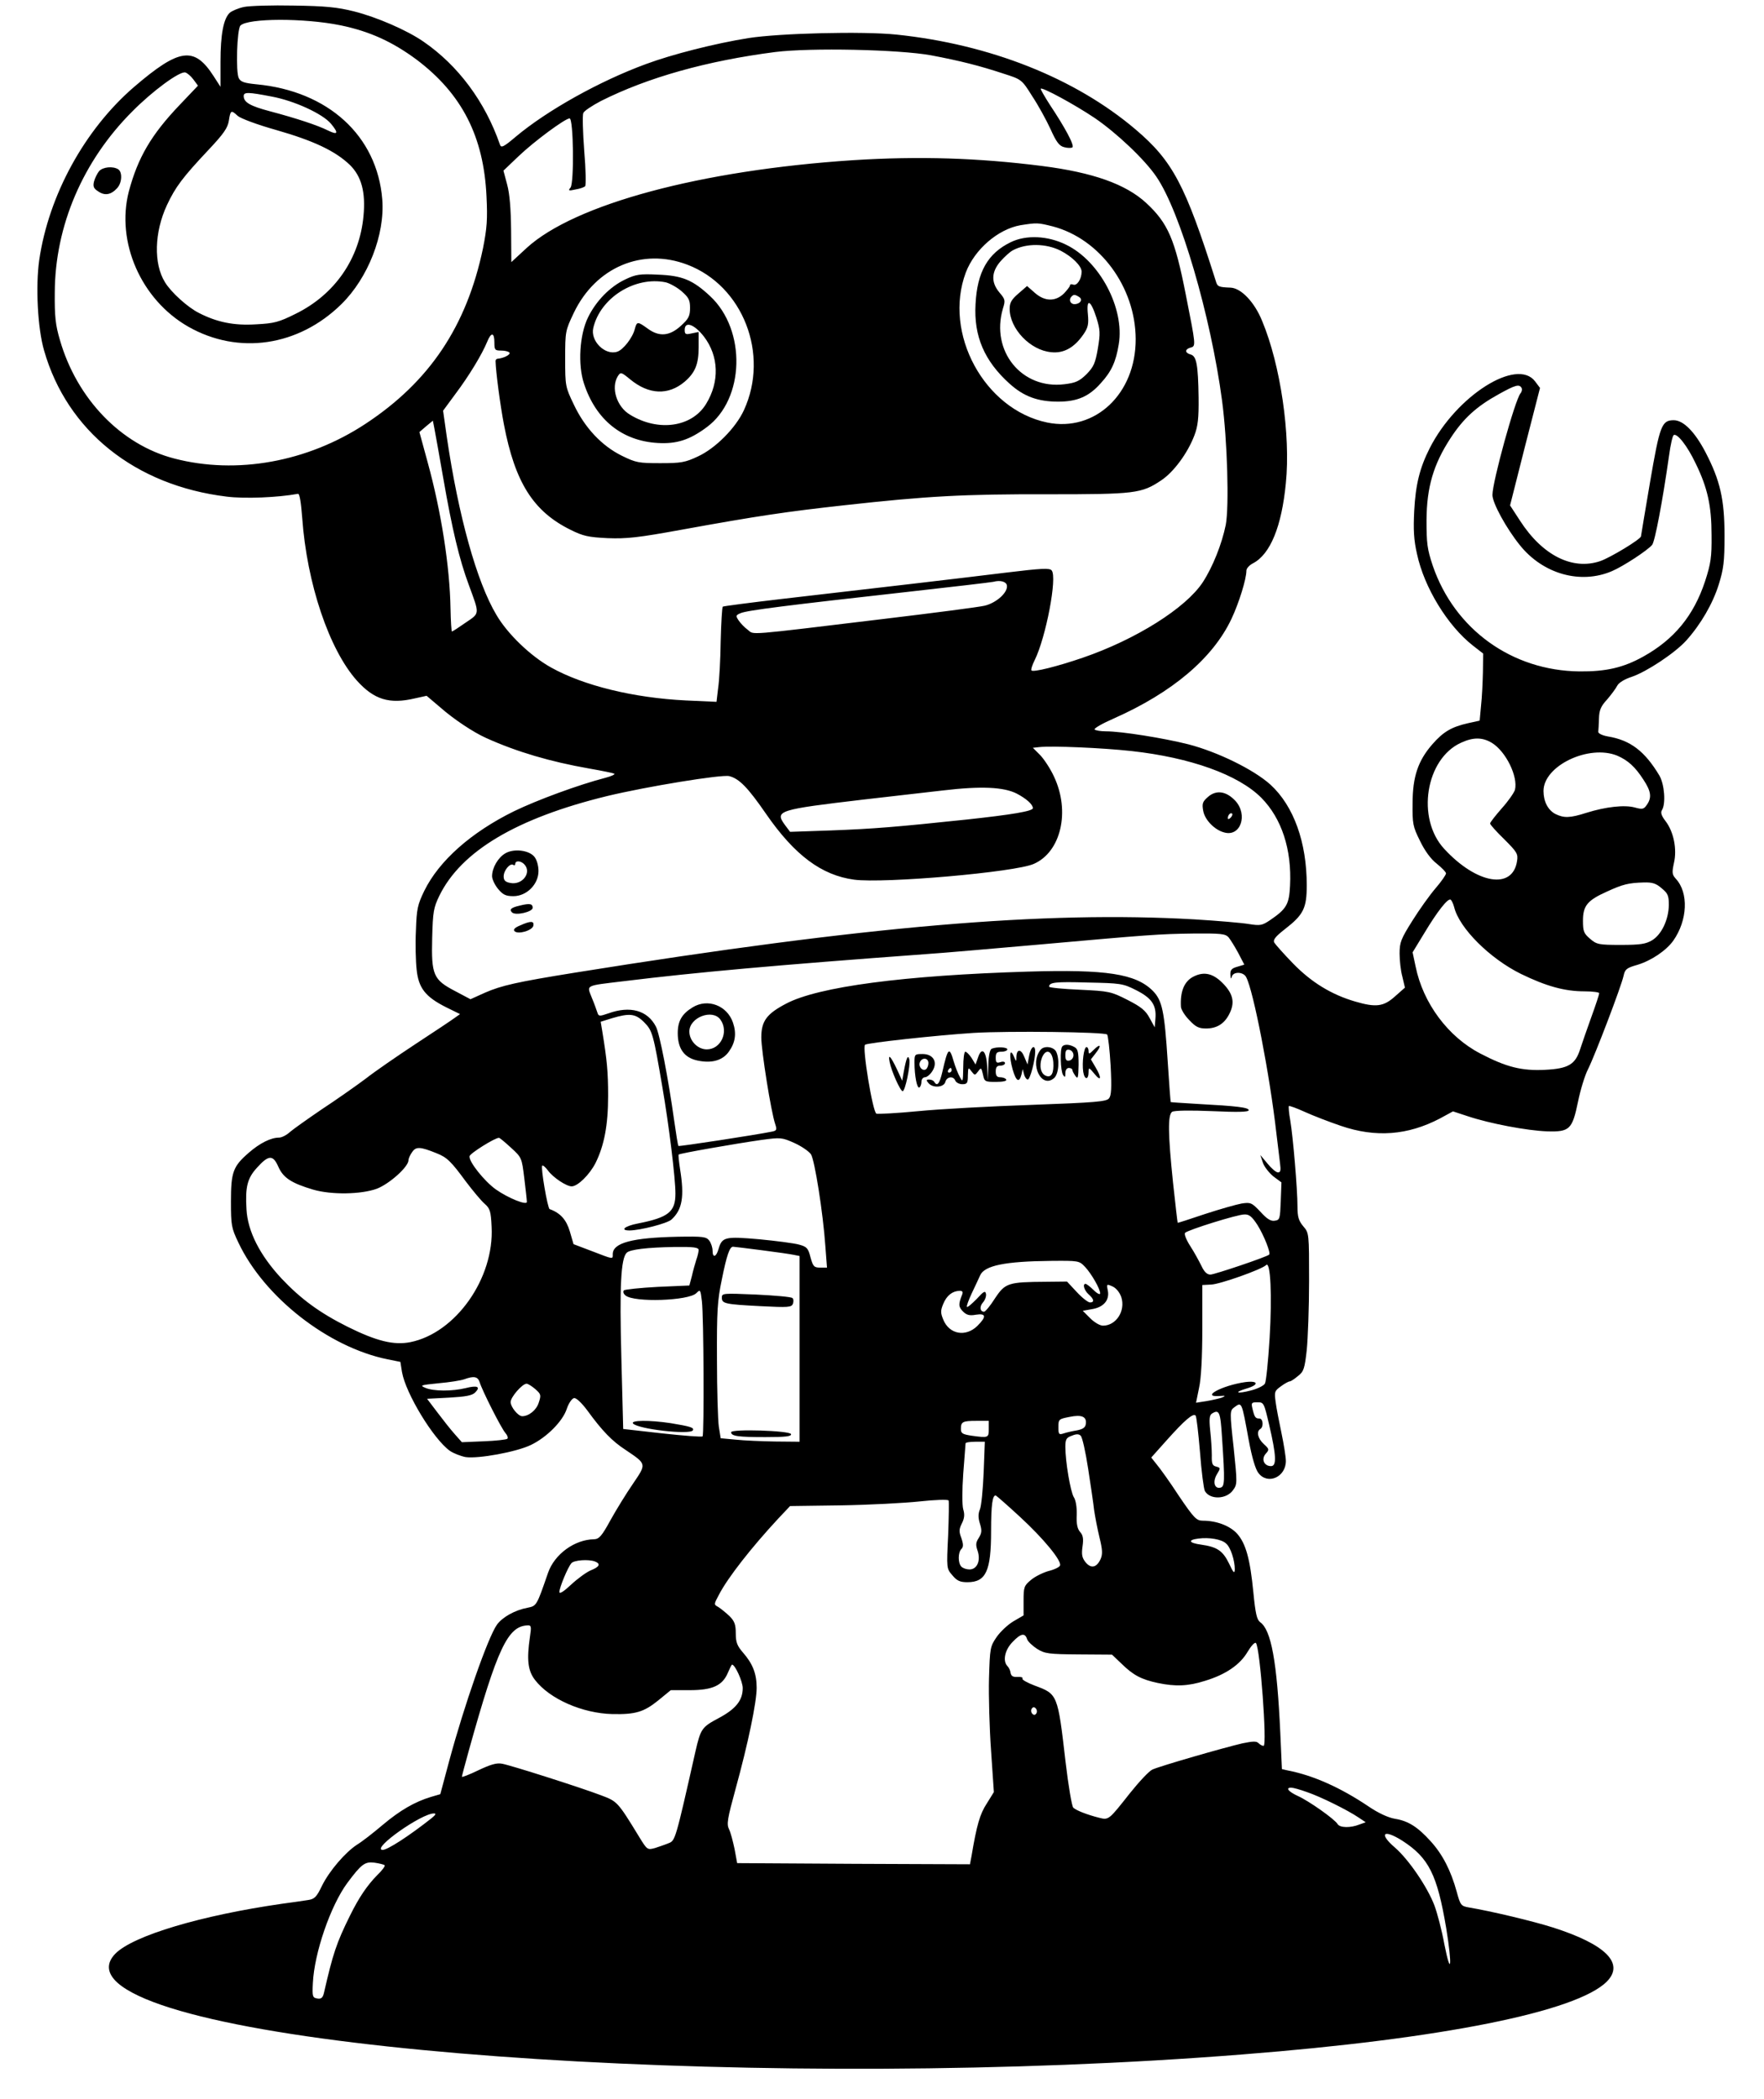 <?xml version="1.0" standalone="no"?>
<!DOCTYPE svg PUBLIC "-//W3C//DTD SVG 20010904//EN"
 "http://www.w3.org/TR/2001/REC-SVG-20010904/DTD/svg10.dtd">
<svg version="1.0" xmlns="http://www.w3.org/2000/svg"
 width="760pt" height="904pt" viewBox="0 0 760 904"
 preserveAspectRatio="xMidYMid meet">

<g transform="translate(0,904) scale(0.1,-0.1)"
fill="#000000" stroke="none">
<path d="M1051 9010 c-24 -5 -52 -17 -61 -25 -27 -25 -40 -93 -40 -211 l0
-108 -29 45 c-84 131 -148 122 -344 -46 -212 -183 -367 -465 -408 -745 -16
-113 -7 -294 21 -390 99 -346 392 -581 786 -629 78 -10 221 -4 308 12 7 1 13
-38 18 -103 20 -283 116 -568 236 -702 74 -82 140 -102 250 -76 l50 11 59 -50
c59 -52 144 -108 198 -132 133 -60 277 -102 442 -131 57 -10 107 -20 110 -23
3 -3 -15 -11 -38 -17 -116 -30 -295 -96 -394 -144 -185 -91 -323 -213 -387
-343 -29 -60 -33 -78 -36 -170 -3 -57 -1 -133 3 -169 8 -80 38 -118 128 -163
l59 -29 -24 -17 c-12 -9 -87 -59 -165 -110 -79 -52 -178 -120 -220 -153 -43
-32 -127 -91 -188 -131 -60 -41 -121 -84 -136 -97 -14 -13 -35 -24 -47 -24
-35 0 -83 -24 -130 -65 -68 -59 -77 -83 -77 -210 0 -103 2 -114 32 -177 111
-235 387 -451 643 -503 l55 -11 7 -44 c16 -92 135 -288 206 -339 16 -11 47
-23 68 -27 55 -8 219 22 281 52 69 33 138 103 155 156 8 24 22 44 31 46 9 2
32 -19 58 -54 64 -88 107 -132 164 -169 92 -62 91 -59 32 -146 -29 -42 -72
-112 -97 -157 -37 -68 -49 -81 -70 -82 -84 -1 -171 -64 -199 -145 -49 -142
-49 -142 -88 -150 -54 -10 -108 -40 -132 -73 -39 -55 -141 -347 -206 -588
l-38 -142 -41 -12 c-69 -21 -132 -57 -208 -121 -40 -34 -89 -72 -109 -84 -51
-33 -120 -113 -152 -178 -23 -48 -32 -57 -60 -61 -17 -3 -68 -10 -112 -16
-348 -50 -641 -137 -718 -215 -40 -41 -37 -84 10 -126 349 -306 2857 -466
4846 -308 858 67 1441 184 1570 314 77 78 -4 160 -233 233 -85 27 -265 70
-361 86 -34 6 -37 9 -53 68 -25 91 -61 161 -112 217 -56 62 -97 88 -154 97
-29 5 -71 24 -115 54 -119 80 -237 133 -346 154 l-26 6 -7 156 c-14 305 -39
444 -87 477 -14 11 -20 36 -29 128 -14 143 -32 210 -70 253 -31 34 -88 56
-148 56 -27 0 -38 11 -103 107 -39 60 -83 121 -96 136 l-23 29 67 75 c77 86
113 117 124 106 4 -4 12 -75 19 -157 6 -82 16 -158 21 -168 21 -38 92 -37 121
3 19 26 19 29 3 184 -17 152 -16 159 1 172 35 26 33 29 64 -140 14 -75 29
-126 42 -142 40 -52 118 -17 118 52 0 18 -9 73 -19 121 -10 48 -22 108 -25
133 -6 44 -5 48 23 68 16 12 33 21 38 21 4 0 20 10 35 23 25 19 29 32 38 112
5 50 10 183 10 297 0 206 0 207 -25 236 -20 24 -25 41 -25 85 0 76 -19 299
-31 371 -6 32 -8 60 -6 62 2 2 33 -9 68 -25 35 -16 105 -43 155 -60 151 -52
289 -41 427 31 l57 31 64 -21 c96 -32 256 -62 341 -65 98 -3 109 8 134 129 10
49 29 112 43 139 30 60 143 356 153 402 6 28 13 34 59 47 60 18 124 61 155
104 62 88 67 207 11 267 -16 18 -17 26 -8 68 14 59 -1 134 -36 180 -18 23 -22
37 -16 47 18 28 11 113 -11 150 -63 105 -125 152 -222 168 -23 4 -42 13 -41
20 1 6 2 32 3 57 1 36 8 53 35 82 18 21 38 48 44 60 7 13 32 28 63 38 64 22
185 102 234 156 62 69 114 158 140 241 21 68 25 98 25 211 0 156 -19 238 -82
359 -46 88 -95 138 -137 138 -52 0 -60 -23 -102 -267 -21 -125 -39 -230 -39
-233 0 -12 -132 -92 -176 -107 -119 -40 -248 24 -345 174 l-43 66 64 253 65
253 -21 28 c-78 104 -339 -61 -454 -287 -43 -85 -61 -156 -67 -271 -4 -80 -2
-124 12 -185 31 -145 132 -309 240 -394 l45 -35 -1 -80 c-1 -44 -4 -109 -8
-144 l-6 -65 -50 -11 c-71 -16 -107 -37 -154 -91 -61 -70 -85 -139 -85 -254
-1 -88 1 -100 32 -162 20 -42 47 -79 72 -98 22 -18 40 -36 40 -42 0 -6 -20
-35 -45 -64 -25 -29 -70 -92 -100 -140 -49 -78 -55 -93 -55 -141 0 -30 5 -75
12 -100 l11 -47 -43 -38 c-49 -44 -82 -48 -171 -22 -103 30 -189 83 -267 163
-41 42 -77 83 -82 91 -6 12 5 26 46 58 80 62 94 90 94 189 0 185 -56 341 -156
433 -72 65 -227 141 -354 174 -107 27 -289 56 -355 56 -24 0 -46 4 -49 8 -3 5
34 26 82 47 253 112 428 260 508 430 32 68 64 171 64 207 0 10 13 24 29 32 74
39 123 158 141 345 21 207 -23 509 -102 698 -33 82 -91 142 -136 144 -52 2
-57 4 -64 29 -131 413 -185 516 -345 652 -260 221 -627 367 -1031 409 -145 15
-502 6 -637 -15 -144 -23 -329 -70 -442 -112 -199 -73 -425 -199 -561 -313
-53 -45 -63 -49 -68 -34 -64 185 -180 341 -330 444 -71 49 -200 105 -299 130
-72 18 -123 23 -260 25 -93 2 -190 -1 -214 -6z m416 -79 c126 -26 224 -71 328
-148 195 -147 289 -331 301 -588 5 -100 2 -138 -15 -224 -70 -335 -230 -575
-507 -757 -249 -164 -555 -219 -823 -149 -229 59 -420 257 -493 511 -19 64
-23 102 -22 204 1 287 121 567 334 780 88 89 203 173 228 168 8 -2 24 -15 35
-30 l20 -27 -79 -83 c-123 -129 -180 -227 -219 -373 -56 -218 53 -466 256
-582 216 -123 475 -85 660 97 115 113 188 300 176 451 -22 274 -233 467 -543
496 -50 5 -67 10 -75 26 -14 25 -8 212 7 227 32 32 274 33 431 1z m2543 -129
c127 -24 210 -45 313 -79 78 -25 79 -25 124 -97 26 -39 61 -103 79 -142 25
-56 38 -73 59 -78 14 -4 30 -4 35 -1 11 7 -31 85 -97 184 -23 36 -41 67 -39
69 7 7 144 -67 232 -126 94 -64 216 -179 266 -253 103 -150 234 -598 283 -964
23 -172 31 -457 16 -536 -17 -83 -56 -181 -99 -247 -73 -111 -287 -246 -517
-325 -111 -38 -212 -63 -221 -55 -3 4 3 23 14 45 48 97 98 357 73 386 -8 11
-45 9 -193 -9 -194 -24 -563 -67 -971 -114 -137 -16 -251 -31 -253 -33 -3 -3
-7 -69 -9 -148 -1 -79 -6 -171 -11 -203 l-7 -59 -132 6 c-226 11 -441 64 -581
142 -88 49 -187 144 -235 226 -85 142 -164 427 -214 767 l-16 113 53 72 c58
77 115 171 137 225 17 42 31 41 31 -3 0 -32 2 -35 29 -35 17 0 32 -4 36 -9 5
-9 -26 -24 -50 -26 -5 0 -10 -4 -10 -10 1 -46 20 -189 36 -273 48 -251 127
-375 287 -454 54 -27 77 -32 160 -36 83 -3 130 2 322 37 325 59 447 77 700
105 353 39 510 48 875 47 375 0 403 3 488 60 53 35 114 117 143 194 15 39 19
74 18 162 -2 142 -9 179 -34 186 -26 7 -26 23 0 30 23 6 22 10 -21 227 -47
240 -77 309 -171 396 -88 81 -229 131 -448 159 -276 35 -530 43 -815 25 -655
-43 -1199 -189 -1406 -378 l-66 -61 -1 137 c-1 91 -6 157 -17 197 l-16 60 65
62 c67 64 201 163 220 163 17 0 20 -278 4 -298 -11 -13 -9 -15 22 -8 19 3 38
10 41 14 4 4 3 72 -4 153 -6 80 -8 153 -4 162 3 9 38 32 76 52 203 102 457
173 751 211 153 19 531 11 670 -14z m-2839 -178 c97 -18 219 -74 255 -117 34
-41 30 -50 -13 -29 -44 22 -134 52 -251 83 -83 22 -112 38 -112 65 0 18 18 18
121 -2z m-147 -83 c12 -11 84 -38 166 -61 161 -46 254 -90 317 -150 50 -49 69
-117 59 -221 -17 -183 -123 -337 -291 -420 -74 -37 -94 -42 -172 -46 -95 -6
-168 9 -246 49 -48 24 -120 89 -146 132 -50 80 -46 216 8 332 37 79 68 120
178 237 67 71 84 96 89 127 7 46 10 47 38 21z m3511 -476 c203 -53 357 -261
358 -485 1 -236 -175 -402 -381 -360 -271 56 -449 384 -351 646 38 100 139
187 236 204 71 11 74 11 138 -5z m-1574 -165 c240 -91 355 -386 244 -627 -35
-76 -122 -164 -198 -199 -55 -26 -73 -29 -162 -29 -93 0 -105 2 -166 32 -87
43 -160 121 -207 221 -36 75 -37 79 -37 197 0 118 1 121 37 197 94 197 295
282 489 208z m3594 -530 c4 -6 2 -17 -4 -24 -24 -29 -121 -381 -121 -438 0
-35 60 -144 118 -216 100 -125 262 -170 397 -112 49 21 153 89 173 113 12 14
45 188 73 385 6 45 15 85 20 88 15 9 59 -47 94 -121 52 -106 69 -184 69 -310
1 -95 -3 -122 -28 -199 -49 -148 -133 -250 -266 -324 -86 -48 -161 -65 -275
-64 -291 3 -538 181 -632 455 -24 72 -27 96 -27 197 1 142 30 240 103 352 56
86 112 137 208 190 72 40 88 44 98 28z m-4645 -391 c38 -219 69 -349 110 -459
47 -128 48 -120 -14 -162 -30 -21 -56 -38 -59 -38 -2 0 -5 44 -6 98 -3 181
-40 418 -98 629 l-36 132 29 25 29 24 7 -36 c4 -20 21 -116 38 -213z m2428
-460 c6 -30 -45 -76 -96 -88 -26 -6 -218 -31 -427 -56 -614 -74 -564 -70 -593
-48 -14 10 -32 29 -40 41 -13 20 -12 22 9 31 27 12 203 34 714 91 198 22 367
42 375 44 29 8 55 1 58 -15z m2090 -679 c60 -37 113 -145 99 -202 -4 -13 -29
-49 -57 -80 -27 -31 -50 -60 -50 -65 0 -5 27 -35 61 -68 55 -55 60 -63 55 -94
-19 -125 -174 -99 -314 53 -121 131 -80 388 73 457 52 24 92 24 133 -1z
m-1553 -35 c254 -28 460 -102 559 -201 88 -89 132 -223 124 -379 -4 -81 -15
-100 -87 -149 -33 -22 -41 -24 -91 -16 -30 5 -135 14 -234 20 -647 37 -1413
-28 -2666 -229 -255 -41 -320 -56 -391 -87 l-62 -28 -66 35 c-94 49 -103 69
-99 229 3 114 6 130 31 182 94 192 333 334 722 429 170 41 494 94 527 86 43
-11 80 -49 158 -162 123 -178 239 -265 380 -284 129 -17 694 32 774 68 117 51
158 226 87 376 -15 33 -42 74 -59 92 l-32 32 27 3 c56 6 271 -3 398 -17z
m2093 -20 c46 -20 77 -48 113 -104 33 -50 36 -77 14 -108 -13 -19 -19 -20 -52
-11 -44 12 -125 3 -208 -23 -72 -23 -97 -23 -134 -5 -32 17 -51 54 -51 99 0
109 196 202 318 152z m-2588 -163 c42 -22 70 -47 70 -63 0 -13 -91 -28 -285
-49 -304 -32 -399 -40 -586 -47 l-175 -6 -24 32 c-42 59 -25 64 340 107 124
14 277 32 340 39 168 20 264 15 320 -13z m2779 -408 c27 -22 31 -32 31 -72 -1
-63 -31 -127 -72 -152 -27 -16 -50 -20 -135 -20 -95 0 -104 2 -132 26 -27 23
-31 32 -31 78 0 65 19 88 104 126 68 31 91 37 158 39 37 1 53 -4 77 -25z
m-894 -81 c22 -91 154 -222 288 -288 109 -53 188 -75 274 -75 35 0 63 -4 63
-8 0 -5 -15 -51 -34 -103 -19 -52 -40 -114 -48 -138 -21 -66 -51 -84 -151 -89
-100 -5 -166 11 -279 70 -139 72 -247 217 -279 375 l-13 61 50 82 c57 95 102
152 114 145 4 -3 11 -17 15 -32z m-972 -130 c8 -10 27 -40 42 -68 l26 -50 -30
-9 c-25 -7 -31 -14 -30 -35 1 -17 3 -20 6 -8 6 23 50 22 62 -2 31 -57 102
-423 130 -671 6 -52 14 -112 16 -132 4 -29 2 -38 -9 -38 -8 0 -28 17 -45 38
l-31 37 11 -33 c6 -18 27 -44 45 -59 l35 -26 -3 -81 c-3 -76 -4 -81 -26 -84
-17 -3 -34 8 -62 39 -37 39 -42 41 -81 35 -22 -4 -93 -24 -157 -45 -65 -22
-118 -39 -118 -38 -1 1 -10 79 -20 172 -22 212 -23 293 -4 306 9 6 77 7 173 3
109 -5 157 -4 157 4 0 12 -53 18 -220 27 -63 4 -115 7 -116 8 -1 1 -7 80 -13
174 -14 219 -24 264 -64 305 -74 74 -201 93 -537 83 -534 -16 -905 -65 -1043
-138 -84 -44 -107 -75 -107 -146 0 -56 42 -321 60 -373 8 -24 6 -28 -13 -32
-68 -14 -401 -65 -404 -62 -2 1 -10 50 -18 107 -26 186 -63 377 -79 407 -36
70 -111 91 -205 57 -38 -13 -42 -13 -47 3 -3 9 -13 38 -24 64 -22 57 -33 51
140 72 310 38 655 69 1295 116 77 5 291 24 475 40 494 44 532 47 681 49 118 1
138 -1 152 -16z m-398 -228 c67 -34 88 -64 83 -123 l-3 -37 -22 40 c-17 32
-36 48 -95 78 -71 36 -79 38 -206 44 -73 3 -132 9 -132 13 0 19 27 22 165 18
143 -3 153 -4 210 -33z m-2120 -138 c36 -36 40 -51 79 -281 28 -162 56 -390
56 -457 0 -79 -30 -103 -162 -129 -57 -11 -79 -30 -35 -30 47 1 161 30 180 47
47 43 56 99 37 217 -5 33 -8 61 -6 63 5 5 244 47 357 63 82 11 87 11 141 -13
31 -14 63 -36 72 -49 16 -25 52 -252 62 -396 l7 -92 -29 0 c-27 0 -31 5 -42
44 -10 40 -16 46 -49 55 -21 6 -98 16 -171 23 -148 13 -161 10 -176 -41 -10
-36 -26 -41 -26 -8 0 13 -6 32 -14 43 -13 17 -26 19 -136 17 -195 -4 -280 -26
-280 -75 0 -23 4 -23 -90 13 l-79 30 -16 55 c-15 50 -40 79 -87 96 -9 4 -39
180 -32 187 3 3 14 -6 25 -21 22 -30 79 -68 102 -68 26 0 77 50 103 101 37 75
54 162 54 289 0 105 -5 154 -25 277 l-7 42 48 15 c77 23 102 20 139 -17z
m1995 -53 c4 -5 11 -65 15 -134 5 -97 3 -129 -7 -141 -11 -14 -58 -18 -333
-28 -176 -6 -396 -18 -488 -27 -92 -9 -174 -13 -181 -11 -16 6 -62 286 -49
297 10 8 300 40 468 51 152 9 564 4 575 -7z m-2568 -488 c46 -42 46 -43 57
-132 6 -49 11 -94 11 -101 0 -16 -80 16 -134 54 -50 36 -117 120 -113 143 2
12 110 80 127 79 3 0 26 -19 52 -43z m-322 -23 c46 -18 63 -35 127 -122 31
-41 67 -84 81 -96 23 -20 27 -32 30 -99 12 -222 -155 -458 -350 -497 -71 -14
-145 4 -270 66 -120 60 -201 119 -285 208 -94 101 -146 204 -151 298 -6 96 4
134 44 178 51 57 70 58 93 6 21 -48 56 -71 150 -99 79 -23 207 -21 275 4 54
21 136 94 136 123 0 7 7 23 16 35 16 24 35 23 104 -5z m3538 -310 c28 -45 58
-121 50 -127 -10 -10 -236 -86 -253 -86 -15 0 -27 12 -39 38 -10 20 -31 59
-48 85 -18 28 -27 52 -22 57 14 13 225 79 255 79 21 1 33 -9 57 -46z m-2408
-107 c0 -7 -4 -26 -10 -42 -5 -16 -14 -47 -19 -70 l-11 -41 -137 -6 c-75 -4
-141 -11 -145 -15 -5 -5 -2 -15 7 -22 37 -31 272 -23 305 10 17 17 18 16 24
-34 8 -66 10 -575 3 -583 -4 -3 -82 3 -174 13 l-168 19 -8 310 c-8 305 -2 424
23 449 14 14 87 23 208 25 80 1 102 -2 102 -13z m271 -1 c63 -8 125 -17 139
-20 l25 -5 0 -400 0 -400 -105 1 c-58 1 -134 4 -170 8 l-65 6 -8 50 c-4 28 -8
158 -8 290 -1 209 2 254 21 344 21 105 34 141 48 141 5 0 60 -7 123 -15z
m1394 -72 c28 -30 65 -95 65 -114 0 -7 -13 -1 -28 14 -15 15 -31 27 -35 27
-14 0 -6 -28 13 -45 24 -21 26 -35 6 -35 -8 0 -34 20 -57 45 l-42 45 -91 -1
c-162 -1 -175 -5 -219 -71 -20 -32 -42 -58 -47 -58 -18 0 -21 22 -5 40 9 10
15 27 13 37 -3 15 -10 11 -40 -22 -21 -21 -39 -37 -42 -34 -3 2 7 29 21 59 14
30 31 65 36 77 19 42 107 60 304 62 121 1 122 1 148 -26z m795 -307 c-6 -98
-15 -186 -20 -195 -4 -9 -32 -23 -60 -30 -61 -16 -77 -9 -20 8 55 16 53 35 -4
28 -100 -14 -197 -66 -111 -60 26 2 27 1 9 -7 -12 -4 -42 -11 -66 -15 l-45 -7
13 64 c9 39 14 134 14 253 l0 190 38 2 c37 1 218 65 237 84 19 19 26 -132 15
-315z m-639 177 c19 -59 -22 -123 -79 -123 -13 0 -37 14 -55 32 l-32 32 39 7
c51 8 77 39 69 80 -6 29 -5 29 20 18 16 -7 31 -26 38 -46z m-686 10 c-16 -40
-16 -52 4 -72 15 -15 28 -19 55 -14 45 7 47 -8 7 -48 -50 -49 -121 -37 -147
27 -12 29 -12 39 0 68 15 36 39 55 70 56 13 0 16 -4 11 -17z m-2079 -375 c11
-37 94 -201 112 -221 8 -9 12 -20 8 -24 -4 -4 -49 -9 -101 -11 l-95 -4 -31 35
c-17 19 -51 62 -75 94 l-44 58 95 5 c71 4 99 9 112 22 25 25 10 32 -41 19 -58
-14 -137 -14 -173 1 -26 11 -21 12 57 20 47 4 96 12 110 17 41 15 58 12 66
-11z m240 -31 c25 -22 26 -26 15 -59 -10 -32 -43 -58 -71 -58 -18 0 -50 40
-50 61 0 21 50 79 69 79 5 0 22 -10 37 -23z m3162 -154 c31 -133 33 -178 8
-178 -30 0 -43 30 -23 53 16 18 16 20 -8 42 -26 24 -33 54 -15 65 15 9 12 45
-4 45 -17 0 -21 5 -30 43 -6 25 -4 27 22 27 27 0 28 -3 50 -97z m-203 -55 c13
-193 12 -212 -8 -216 -25 -5 -33 26 -14 58 16 26 16 28 -3 33 -17 4 -20 13
-19 49 0 23 -3 72 -7 107 -5 49 -3 65 7 72 32 20 37 9 44 -103z m-587 58 c-2
-15 -13 -22 -38 -27 -19 -3 -45 -9 -57 -13 -21 -7 -23 -4 -23 27 0 34 2 35 48
44 53 11 75 1 70 -31z m-418 -21 c0 -38 -1 -39 -74 -29 -39 6 -46 10 -46 29 0
31 7 35 67 35 l53 0 0 -35z m428 -170 c11 -71 23 -152 26 -180 4 -27 14 -80
23 -117 13 -53 14 -72 5 -93 -17 -37 -41 -43 -65 -14 -15 19 -18 33 -13 68 5
34 2 49 -11 63 -11 13 -16 34 -14 73 1 33 -4 64 -13 77 -14 24 -36 152 -36
216 0 32 4 40 28 48 19 8 30 8 38 0 7 -6 21 -69 32 -141z m-450 -17 c-3 -73
-10 -145 -16 -159 -8 -19 -8 -37 0 -62 9 -29 8 -40 -5 -61 -13 -20 -14 -30 -5
-56 14 -42 -2 -80 -35 -80 -13 0 -28 5 -35 12 -15 15 -15 61 0 76 9 9 9 20 0
47 -11 28 -10 39 2 63 11 22 13 38 6 61 -5 18 -5 82 0 153 5 68 10 126 10 131
0 4 19 7 41 7 l42 0 -5 -132z m157 -192 c101 -93 180 -189 172 -209 -2 -7 -25
-18 -50 -24 -24 -7 -59 -24 -76 -39 -29 -24 -31 -31 -31 -89 l0 -63 -43 -25
c-24 -14 -57 -45 -73 -68 -28 -41 -29 -47 -33 -178 -2 -75 2 -216 9 -313 l12
-177 -31 -50 c-29 -44 -43 -93 -65 -224 l-7 -37 -501 2 -502 3 -11 60 c-7 33
-17 72 -24 86 -11 22 -7 45 28 173 54 196 91 374 91 436 0 61 -17 104 -59 152
-25 29 -31 44 -31 83 0 37 -5 52 -27 74 -16 15 -37 32 -48 39 -20 11 -20 11 3
54 38 73 139 202 255 327 l51 54 220 3 c122 2 274 10 339 17 65 7 121 9 124 4
2 -4 1 -72 -2 -150 -7 -143 -7 -143 18 -172 20 -24 33 -30 65 -30 80 0 102 48
102 220 0 113 6 158 21 153 4 -2 51 -43 104 -92z m887 -114 c20 -16 38 -73 38
-112 -1 -20 -6 -15 -25 26 -27 55 -51 71 -121 81 -52 7 -58 20 -11 26 47 6
100 -3 119 -21z m-2718 -78 c25 -10 19 -23 -19 -38 -19 -8 -57 -36 -85 -62
-32 -30 -50 -41 -50 -31 0 18 36 106 52 124 11 13 74 18 102 7z m-281 -326
c-14 -96 -9 -144 22 -184 63 -82 204 -144 334 -147 99 -2 135 9 196 58 l55 45
82 0 c98 0 141 20 164 75 8 19 16 35 18 35 13 0 46 -73 46 -101 0 -53 -30 -90
-103 -129 -73 -39 -78 -45 -101 -145 -86 -382 -87 -383 -115 -394 -14 -6 -41
-15 -59 -21 -33 -9 -34 -8 -70 51 -91 149 -93 150 -162 176 -89 34 -388 129
-426 136 -24 5 -50 -3 -103 -28 -39 -19 -71 -31 -71 -28 0 3 14 56 31 117 122
437 167 532 252 535 16 1 17 -5 10 -51z m2142 -8 c3 -10 23 -29 43 -42 34 -21
49 -23 180 -24 l143 -1 42 -40 c50 -49 85 -67 155 -82 76 -16 131 -14 203 9
90 27 152 70 184 125 15 25 31 43 36 38 18 -19 49 -443 33 -443 -6 0 -15 5
-22 12 -9 9 -25 8 -69 -1 -78 -18 -356 -98 -388 -113 -14 -6 -57 -52 -97 -102
-90 -114 -91 -116 -131 -106 -52 13 -101 32 -113 44 -6 6 -21 94 -33 196 -34
294 -34 293 -134 330 -31 12 -55 25 -52 30 3 5 -6 8 -21 7 -19 -1 -27 3 -30
17 -1 10 -7 23 -13 29 -22 22 -12 70 21 104 36 38 54 41 63 13z m40 -320 c-5
-8 -11 -8 -17 -2 -6 6 -7 16 -3 22 5 8 11 8 17 2 6 -6 7 -16 3 -22z m1166
-339 c59 -20 176 -78 223 -110 l30 -20 -28 -10 c-38 -15 -83 -14 -93 2 -12 21
-124 100 -171 121 -41 19 -55 36 -29 36 8 0 38 -8 68 -19z m-3771 -112 c-96
-76 -194 -140 -213 -137 -45 6 170 158 223 157 10 0 7 -6 -10 -20z m4181 -97
c115 -74 151 -146 190 -378 26 -160 21 -214 -8 -69 -11 61 -31 136 -43 168
-30 79 -111 198 -170 249 -71 61 -50 81 31 30z m-4384 -106 c4 -3 -11 -23 -32
-43 -43 -44 -78 -95 -117 -174 -59 -119 -74 -166 -112 -332 -5 -22 -12 -28
-29 -25 -20 3 -22 8 -19 66 6 130 76 333 148 431 61 82 76 93 117 88 21 -3 41
-8 44 -11z"/>
<path d="M427 8303 c-8 -10 -18 -30 -22 -45 -5 -21 -2 -30 19 -43 28 -19 55
-14 81 15 21 23 23 69 4 81 -23 14 -65 10 -82 -8z"/>
<path d="M4355 7997 c-99 -48 -145 -128 -152 -267 -8 -138 38 -245 147 -343
61 -55 122 -77 209 -77 82 0 133 22 184 80 45 49 65 92 77 167 26 155 -82 359
-227 429 -79 39 -172 43 -238 11z m215 -37 c50 -26 90 -66 90 -90 0 -32 -20
-62 -36 -56 -8 3 -14 2 -14 -3 0 -5 -12 -20 -26 -35 -37 -36 -83 -35 -126 3
l-33 29 -38 -33 c-29 -25 -37 -39 -37 -65 0 -86 89 -179 179 -187 54 -6 100
20 139 77 20 29 23 44 19 87 -7 70 12 62 37 -16 16 -52 17 -66 6 -132 -11 -64
-18 -79 -49 -111 -31 -30 -46 -37 -95 -43 -184 -23 -319 143 -265 326 11 35
10 40 -15 69 -37 44 -35 89 5 135 18 20 41 41 53 47 58 31 143 30 206 -2z m79
-199 c18 -11 5 -31 -20 -31 -18 0 -26 20 -12 33 8 9 15 9 32 -2z"/>
<path d="M2693 7836 c-65 -31 -125 -92 -160 -164 -36 -74 -44 -203 -17 -284
51 -156 164 -247 317 -256 82 -5 138 13 212 68 164 121 171 418 15 564 -75 70
-120 89 -225 93 -79 4 -96 1 -142 -21z m175 -12 c17 -4 48 -21 68 -38 31 -27
37 -38 37 -72 0 -35 -6 -47 -39 -77 -49 -45 -94 -49 -144 -12 -43 31 -46 31
-55 -2 -9 -37 -50 -90 -76 -98 -52 -17 -116 46 -103 102 30 130 179 224 312
197z m165 -234 c64 -84 68 -194 9 -290 -61 -100 -206 -121 -328 -46 -57 34
-83 116 -52 166 12 18 14 18 53 -14 80 -66 164 -70 235 -10 45 39 60 75 60
148 l0 66 -30 -6 c-26 -6 -30 -4 -30 15 0 39 41 25 83 -29z"/>
<path d="M5205 5608 c-24 -21 -27 -29 -21 -61 7 -39 50 -83 92 -93 69 -18 101
76 47 136 -39 42 -82 49 -118 18z m97 -90 c-7 -7 -12 -8 -12 -2 0 14 12 26 19
19 2 -3 -1 -11 -7 -17z"/>
<path d="M2178 5365 c-32 -18 -58 -63 -58 -99 0 -13 12 -38 26 -55 21 -25 33
-31 66 -31 57 0 108 51 108 108 0 23 -7 49 -18 62 -23 28 -87 36 -124 15z m80
-47 c35 -35 -7 -92 -60 -81 -21 4 -28 11 -28 28 0 26 27 58 41 50 5 -4 9 -1 9
4 0 15 23 14 38 -1z"/>
<path d="M2242 5140 c-40 -9 -49 -17 -36 -30 15 -15 89 2 89 20 0 17 -12 20
-53 10z"/>
<path d="M2241 5054 c-24 -10 -31 -18 -24 -25 15 -15 77 3 81 24 4 21 -12 21
-57 1z"/>
<path d="M5143 4834 c-41 -20 -59 -65 -55 -131 1 -12 17 -38 36 -57 27 -29 41
-36 72 -36 46 0 78 20 99 60 26 49 19 86 -22 130 -44 47 -84 57 -130 34z"/>
<path d="M2984 4701 c-46 -28 -64 -59 -64 -111 0 -67 28 -106 85 -118 61 -13
108 0 135 38 28 39 34 78 18 125 -25 74 -109 106 -174 66z m120 -53 c37 -52 2
-128 -59 -128 -39 0 -75 37 -75 77 0 61 100 99 134 51z"/>
<path d="M4577 4533 c-11 -10 -8 -106 3 -123 8 -12 10 -11 10 8 0 13 6 22 15
22 8 0 15 -4 15 -8 0 -5 6 -16 13 -26 11 -16 13 -9 14 48 0 54 -3 68 -18 76
-21 12 -43 13 -52 3z m48 -38 c0 -11 -8 -21 -17 -23 -14 -3 -18 3 -18 23 0 20
4 26 18 23 9 -2 17 -12 17 -23z"/>
<path d="M4712 4518 c-19 -19 -22 -20 -22 -5 0 9 -4 17 -9 17 -11 0 -20 -66
-14 -107 6 -36 23 -35 23 0 0 20 2 20 25 -8 29 -36 33 -19 5 28 l-20 34 21 27
c27 34 20 43 -9 14z"/>
<path d="M4273 4523 c-8 -3 -14 -29 -15 -71 l-2 -67 -3 63 c-4 68 -24 85 -40
35 l-10 -28 -17 28 c-10 15 -22 27 -27 27 -5 0 -9 -30 -9 -67 -1 -63 -2 -66
-14 -43 -8 14 -20 44 -27 68 -19 66 -25 60 -49 -45 -12 -51 -22 -64 -35 -43
-3 6 -13 10 -22 10 -13 0 -13 -3 -3 -15 19 -23 67 -19 73 5 6 23 35 27 43 5 4
-8 17 -15 30 -15 21 0 24 5 24 38 1 35 2 36 15 18 15 -19 15 -19 29 -1 13 18
14 17 21 -13 6 -31 9 -32 56 -32 31 0 48 4 44 10 -3 6 -15 10 -26 10 -14 0
-19 7 -19 25 0 18 5 25 20 25 11 0 20 5 20 11 0 6 -9 8 -20 4 -16 -5 -20 -2
-20 19 0 21 5 26 25 26 14 0 25 5 25 10 0 10 -45 12 -67 3z m-173 -93 c0 -5
-5 -10 -11 -10 -5 0 -7 5 -4 10 3 6 8 10 11 10 2 0 4 -4 4 -10z"/>
<path d="M4434 4493 l-7 -38 -14 33 c-14 35 -33 35 -34 -1 0 -21 -1 -21 -11 3
-18 41 -21 0 -5 -57 15 -51 28 -59 38 -21 l5 23 6 -22 c3 -13 11 -23 16 -23
10 0 32 83 32 120 0 34 -19 22 -26 -17z"/>
<path d="M4483 4518 c-49 -62 5 -170 59 -121 20 18 24 82 8 114 -12 21 -52 26
-67 7z m55 -53 c3 -47 -8 -68 -31 -59 -23 8 -31 43 -18 78 17 42 45 31 49 -19z"/>
<path d="M3940 4463 c0 -57 11 -113 21 -107 5 3 9 14 9 25 0 10 7 19 15 19 8
0 22 11 31 25 26 39 6 75 -41 75 -34 0 -35 -1 -35 -37z m60 -2 c0 -11 -5 -23
-11 -27 -15 -9 -33 12 -26 30 9 23 37 20 37 -3z"/>
<path d="M3833 4465 c8 -40 46 -125 56 -125 11 0 34 112 29 136 -6 24 -13 8
-24 -51 l-7 -40 -22 48 c-28 59 -40 71 -32 32z"/>
<path d="M2728 2908 c24 -24 244 -49 257 -29 7 12 -11 17 -95 31 -92 14 -177
13 -162 -2z"/>
<path d="M3110 3451 c0 -26 12 -29 167 -37 119 -6 133 -5 139 10 4 10 3 21 -2
25 -5 5 -75 11 -156 15 -143 6 -148 6 -148 -13z"/>
<path d="M3150 2871 c0 -17 31 -21 147 -21 87 0 114 3 111 13 -5 15 -258 23
-258 8z"/>
</g>
</svg>
